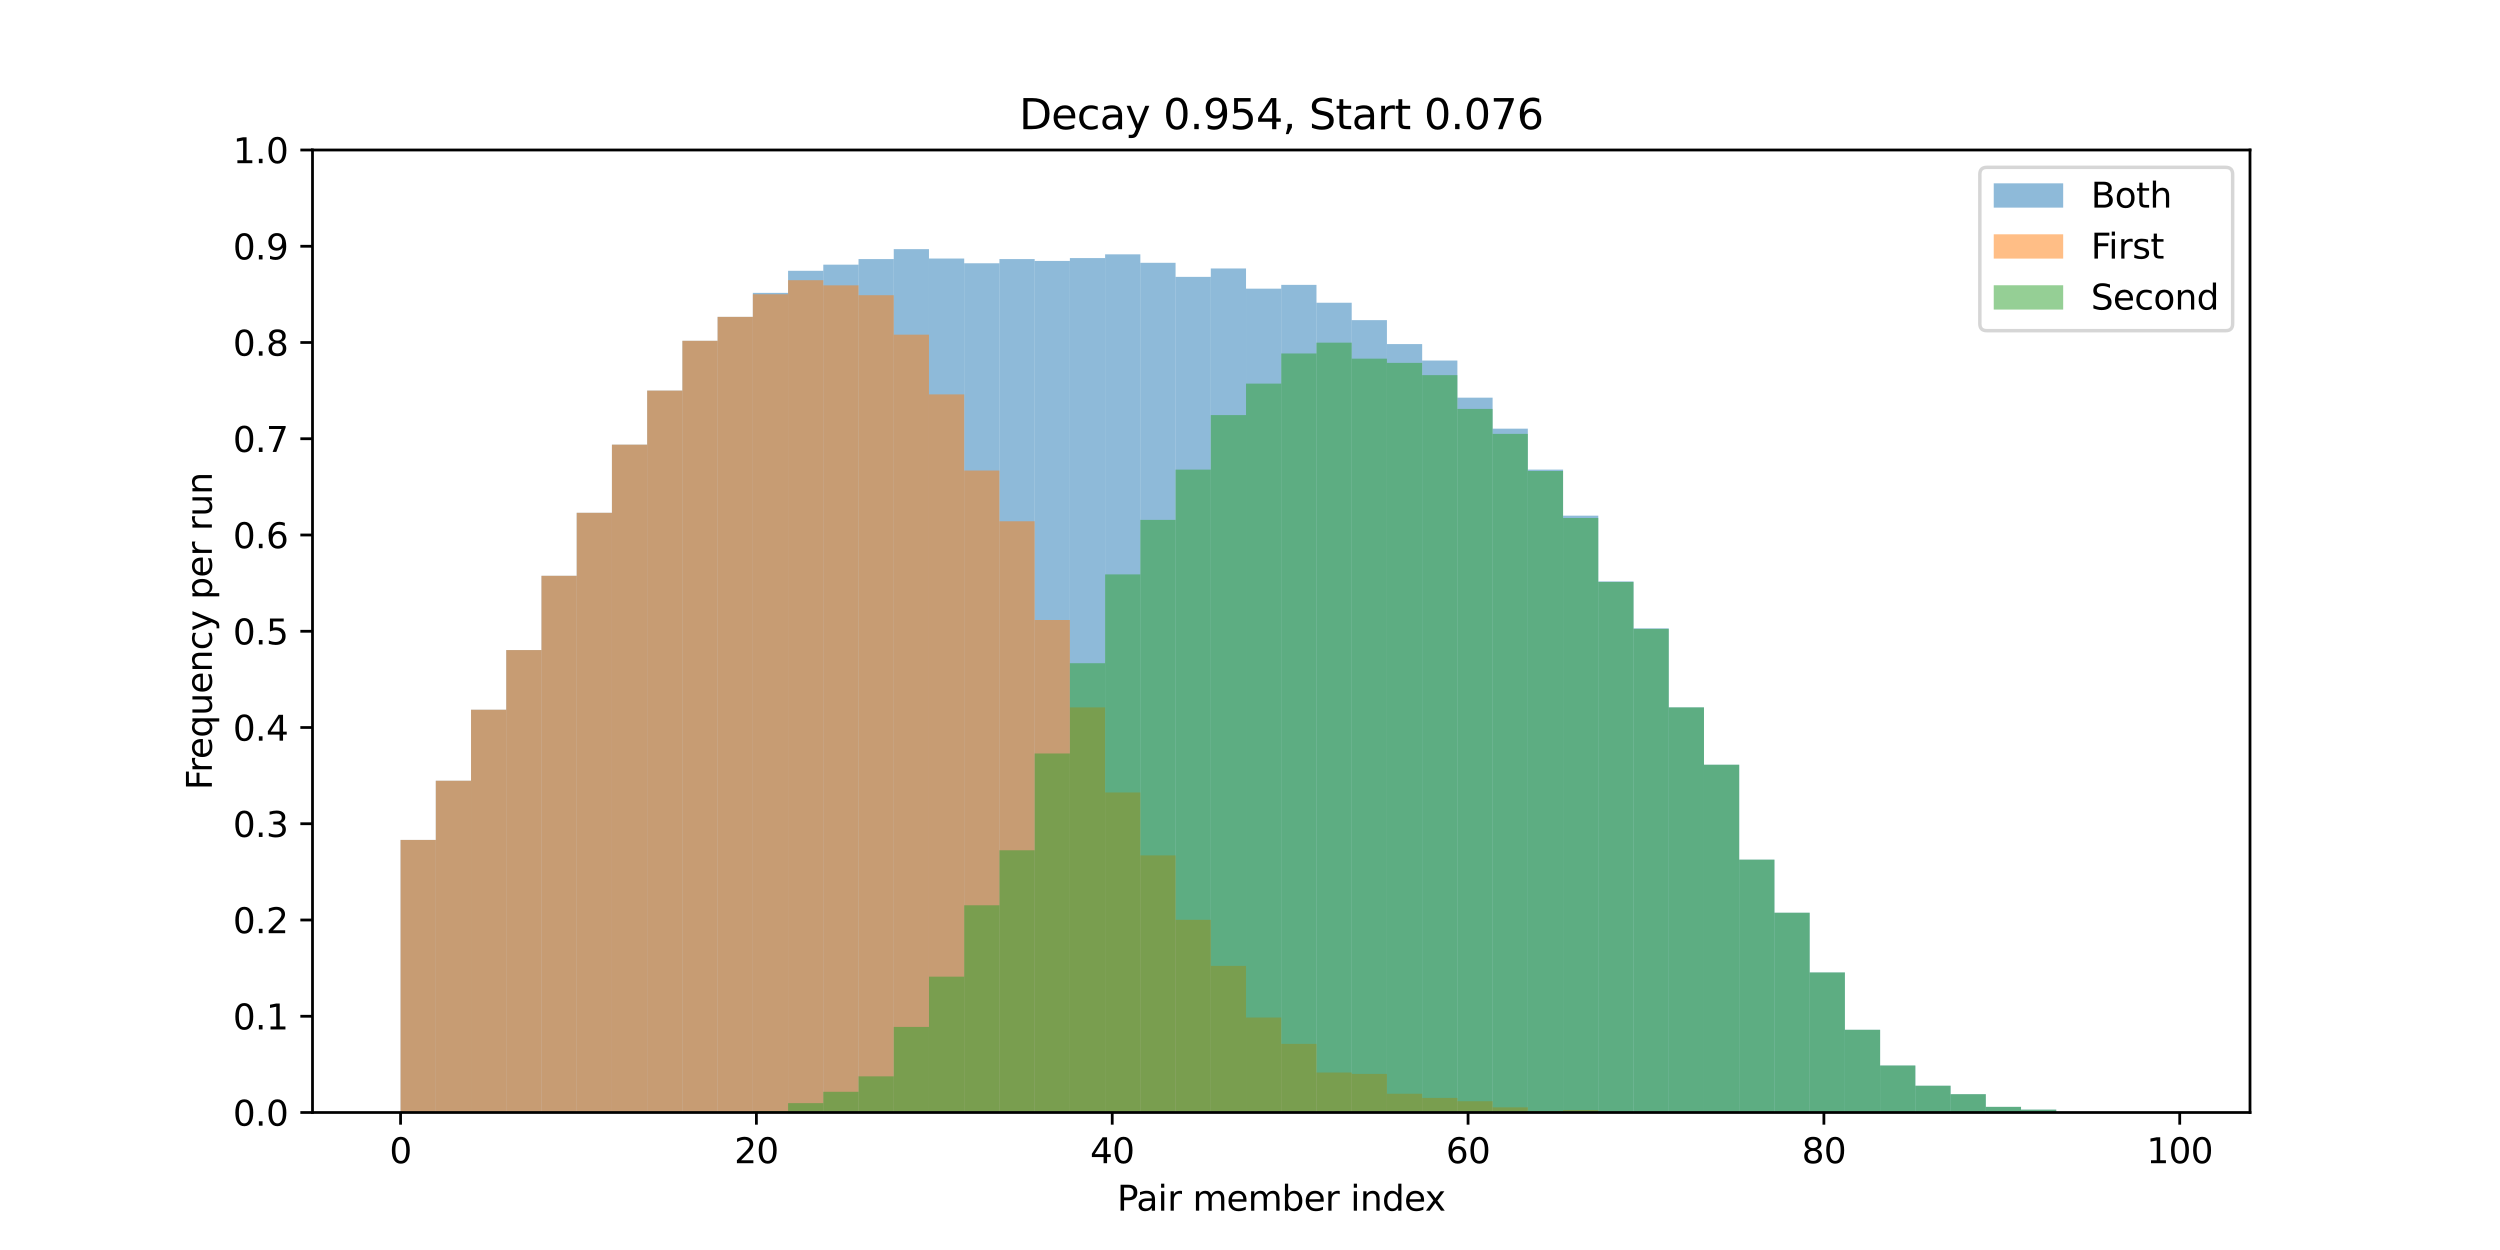 <?xml version="1.0" encoding="utf-8" standalone="no"?>
<!DOCTYPE svg PUBLIC "-//W3C//DTD SVG 1.1//EN"
  "http://www.w3.org/Graphics/SVG/1.1/DTD/svg11.dtd">
<svg xmlns:xlink="http://www.w3.org/1999/xlink" width="720pt" height="360pt" viewBox="0 0 720 360" xmlns="http://www.w3.org/2000/svg" version="1.1">
 <defs>
  <style type="text/css">*{stroke-linejoin: round; stroke-linecap: butt}</style>
 </defs>
 <g id="figure_1">
  <g id="patch_1">
   <path d="M 0 360 
L 720 360 
L 720 0 
L 0 0 
z
" style="fill: #ffffff"/>
  </g>
  <g id="axes_1">
   <g id="patch_2">
    <path d="M 90 320.4 
L 648 320.4 
L 648 43.2 
L 90 43.2 
z
" style="fill: #ffffff"/>
   </g>
   <g id="patch_3">
    <path d="M 115.364 320.4 
L 125.509 320.4 
L 125.509 241.896 
L 115.364 241.896 
z
" clip-path="url(#p4f64a2da71)" style="fill: #1f77b4; opacity: 0.5"/>
   </g>
   <g id="patch_4">
    <path d="M 125.509 320.4 
L 135.655 320.4 
L 135.655 224.842 
L 125.509 224.842 
z
" clip-path="url(#p4f64a2da71)" style="fill: #1f77b4; opacity: 0.5"/>
   </g>
   <g id="patch_5">
    <path d="M 135.655 320.4 
L 145.8 320.4 
L 145.8 204.404 
L 135.655 204.404 
z
" clip-path="url(#p4f64a2da71)" style="fill: #1f77b4; opacity: 0.5"/>
   </g>
   <g id="patch_6">
    <path d="M 145.8 320.4 
L 155.945 320.4 
L 155.945 187.214 
L 145.8 187.214 
z
" clip-path="url(#p4f64a2da71)" style="fill: #1f77b4; opacity: 0.5"/>
   </g>
   <g id="patch_7">
    <path d="M 155.945 320.4 
L 166.091 320.4 
L 166.091 165.829 
L 155.945 165.829 
z
" clip-path="url(#p4f64a2da71)" style="fill: #1f77b4; opacity: 0.5"/>
   </g>
   <g id="patch_8">
    <path d="M 166.091 320.4 
L 176.236 320.4 
L 176.236 147.691 
L 166.091 147.691 
z
" clip-path="url(#p4f64a2da71)" style="fill: #1f77b4; opacity: 0.5"/>
   </g>
   <g id="patch_9">
    <path d="M 176.236 320.4 
L 186.382 320.4 
L 186.382 128.065 
L 176.236 128.065 
z
" clip-path="url(#p4f64a2da71)" style="fill: #1f77b4; opacity: 0.5"/>
   </g>
   <g id="patch_10">
    <path d="M 186.382 320.4 
L 196.527 320.4 
L 196.527 112.5 
L 186.382 112.5 
z
" clip-path="url(#p4f64a2da71)" style="fill: #1f77b4; opacity: 0.5"/>
   </g>
   <g id="patch_11">
    <path d="M 196.527 320.4 
L 206.673 320.4 
L 206.673 98.153 
L 196.527 98.153 
z
" clip-path="url(#p4f64a2da71)" style="fill: #1f77b4; opacity: 0.5"/>
   </g>
   <g id="patch_12">
    <path d="M 206.673 320.4 
L 216.818 320.4 
L 216.818 91.25 
L 206.673 91.25 
z
" clip-path="url(#p4f64a2da71)" style="fill: #1f77b4; opacity: 0.5"/>
   </g>
   <g id="patch_13">
    <path d="M 216.818 320.4 
L 226.964 320.4 
L 226.964 84.347 
L 216.818 84.347 
z
" clip-path="url(#p4f64a2da71)" style="fill: #1f77b4; opacity: 0.5"/>
   </g>
   <g id="patch_14">
    <path d="M 226.964 320.4 
L 237.109 320.4 
L 237.109 77.985 
L 226.964 77.985 
z
" clip-path="url(#p4f64a2da71)" style="fill: #1f77b4; opacity: 0.5"/>
   </g>
   <g id="patch_15">
    <path d="M 237.109 320.4 
L 247.255 320.4 
L 247.255 76.226 
L 237.109 76.226 
z
" clip-path="url(#p4f64a2da71)" style="fill: #1f77b4; opacity: 0.5"/>
   </g>
   <g id="patch_16">
    <path d="M 247.255 320.4 
L 257.4 320.4 
L 257.4 74.602 
L 247.255 74.602 
z
" clip-path="url(#p4f64a2da71)" style="fill: #1f77b4; opacity: 0.5"/>
   </g>
   <g id="patch_17">
    <path d="M 257.4 320.4 
L 267.545 320.4 
L 267.545 71.759 
L 257.4 71.759 
z
" clip-path="url(#p4f64a2da71)" style="fill: #1f77b4; opacity: 0.5"/>
   </g>
   <g id="patch_18">
    <path d="M 267.545 320.4 
L 277.691 320.4 
L 277.691 74.466 
L 267.545 74.466 
z
" clip-path="url(#p4f64a2da71)" style="fill: #1f77b4; opacity: 0.5"/>
   </g>
   <g id="patch_19">
    <path d="M 277.691 320.4 
L 287.836 320.4 
L 287.836 75.82 
L 277.691 75.82 
z
" clip-path="url(#p4f64a2da71)" style="fill: #1f77b4; opacity: 0.5"/>
   </g>
   <g id="patch_20">
    <path d="M 287.836 320.4 
L 297.982 320.4 
L 297.982 74.602 
L 287.836 74.602 
z
" clip-path="url(#p4f64a2da71)" style="fill: #1f77b4; opacity: 0.5"/>
   </g>
   <g id="patch_21">
    <path d="M 297.982 320.4 
L 308.127 320.4 
L 308.127 75.143 
L 297.982 75.143 
z
" clip-path="url(#p4f64a2da71)" style="fill: #1f77b4; opacity: 0.5"/>
   </g>
   <g id="patch_22">
    <path d="M 308.127 320.4 
L 318.273 320.4 
L 318.273 74.331 
L 308.127 74.331 
z
" clip-path="url(#p4f64a2da71)" style="fill: #1f77b4; opacity: 0.5"/>
   </g>
   <g id="patch_23">
    <path d="M 318.273 320.4 
L 328.418 320.4 
L 328.418 73.248 
L 318.273 73.248 
z
" clip-path="url(#p4f64a2da71)" style="fill: #1f77b4; opacity: 0.5"/>
   </g>
   <g id="patch_24">
    <path d="M 328.418 320.4 
L 338.564 320.4 
L 338.564 75.684 
L 328.418 75.684 
z
" clip-path="url(#p4f64a2da71)" style="fill: #1f77b4; opacity: 0.5"/>
   </g>
   <g id="patch_25">
    <path d="M 338.564 320.4 
L 348.709 320.4 
L 348.709 79.745 
L 338.564 79.745 
z
" clip-path="url(#p4f64a2da71)" style="fill: #1f77b4; opacity: 0.5"/>
   </g>
   <g id="patch_26">
    <path d="M 348.709 320.4 
L 358.855 320.4 
L 358.855 77.309 
L 348.709 77.309 
z
" clip-path="url(#p4f64a2da71)" style="fill: #1f77b4; opacity: 0.5"/>
   </g>
   <g id="patch_27">
    <path d="M 358.855 320.4 
L 369 320.4 
L 369 83.129 
L 358.855 83.129 
z
" clip-path="url(#p4f64a2da71)" style="fill: #1f77b4; opacity: 0.5"/>
   </g>
   <g id="patch_28">
    <path d="M 369 320.4 
L 379.145 320.4 
L 379.145 82.046 
L 369 82.046 
z
" clip-path="url(#p4f64a2da71)" style="fill: #1f77b4; opacity: 0.5"/>
   </g>
   <g id="patch_29">
    <path d="M 379.145 320.4 
L 389.291 320.4 
L 389.291 87.189 
L 379.145 87.189 
z
" clip-path="url(#p4f64a2da71)" style="fill: #1f77b4; opacity: 0.5"/>
   </g>
   <g id="patch_30">
    <path d="M 389.291 320.4 
L 399.436 320.4 
L 399.436 92.197 
L 389.291 92.197 
z
" clip-path="url(#p4f64a2da71)" style="fill: #1f77b4; opacity: 0.5"/>
   </g>
   <g id="patch_31">
    <path d="M 399.436 320.4 
L 409.582 320.4 
L 409.582 99.1 
L 399.436 99.1 
z
" clip-path="url(#p4f64a2da71)" style="fill: #1f77b4; opacity: 0.5"/>
   </g>
   <g id="patch_32">
    <path d="M 409.582 320.4 
L 419.727 320.4 
L 419.727 103.838 
L 409.582 103.838 
z
" clip-path="url(#p4f64a2da71)" style="fill: #1f77b4; opacity: 0.5"/>
   </g>
   <g id="patch_33">
    <path d="M 419.727 320.4 
L 429.873 320.4 
L 429.873 114.53 
L 419.727 114.53 
z
" clip-path="url(#p4f64a2da71)" style="fill: #1f77b4; opacity: 0.5"/>
   </g>
   <g id="patch_34">
    <path d="M 429.873 320.4 
L 440.018 320.4 
L 440.018 123.463 
L 429.873 123.463 
z
" clip-path="url(#p4f64a2da71)" style="fill: #1f77b4; opacity: 0.5"/>
   </g>
   <g id="patch_35">
    <path d="M 440.018 320.4 
L 450.164 320.4 
L 450.164 135.239 
L 440.018 135.239 
z
" clip-path="url(#p4f64a2da71)" style="fill: #1f77b4; opacity: 0.5"/>
   </g>
   <g id="patch_36">
    <path d="M 450.164 320.4 
L 460.309 320.4 
L 460.309 148.504 
L 450.164 148.504 
z
" clip-path="url(#p4f64a2da71)" style="fill: #1f77b4; opacity: 0.5"/>
   </g>
   <g id="patch_37">
    <path d="M 460.309 320.4 
L 470.455 320.4 
L 470.455 167.453 
L 460.309 167.453 
z
" clip-path="url(#p4f64a2da71)" style="fill: #1f77b4; opacity: 0.5"/>
   </g>
   <g id="patch_38">
    <path d="M 470.455 320.4 
L 480.6 320.4 
L 480.6 180.988 
L 470.455 180.988 
z
" clip-path="url(#p4f64a2da71)" style="fill: #1f77b4; opacity: 0.5"/>
   </g>
   <g id="patch_39">
    <path d="M 480.6 320.4 
L 490.745 320.4 
L 490.745 203.727 
L 480.6 203.727 
z
" clip-path="url(#p4f64a2da71)" style="fill: #1f77b4; opacity: 0.5"/>
   </g>
   <g id="patch_40">
    <path d="M 490.745 320.4 
L 500.891 320.4 
L 500.891 220.24 
L 490.745 220.24 
z
" clip-path="url(#p4f64a2da71)" style="fill: #1f77b4; opacity: 0.5"/>
   </g>
   <g id="patch_41">
    <path d="M 500.891 320.4 
L 511.036 320.4 
L 511.036 247.581 
L 500.891 247.581 
z
" clip-path="url(#p4f64a2da71)" style="fill: #1f77b4; opacity: 0.5"/>
   </g>
   <g id="patch_42">
    <path d="M 511.036 320.4 
L 521.182 320.4 
L 521.182 262.876 
L 511.036 262.876 
z
" clip-path="url(#p4f64a2da71)" style="fill: #1f77b4; opacity: 0.5"/>
   </g>
   <g id="patch_43">
    <path d="M 521.182 320.4 
L 531.327 320.4 
L 531.327 280.065 
L 521.182 280.065 
z
" clip-path="url(#p4f64a2da71)" style="fill: #1f77b4; opacity: 0.5"/>
   </g>
   <g id="patch_44">
    <path d="M 531.327 320.4 
L 541.473 320.4 
L 541.473 296.578 
L 531.327 296.578 
z
" clip-path="url(#p4f64a2da71)" style="fill: #1f77b4; opacity: 0.5"/>
   </g>
   <g id="patch_45">
    <path d="M 541.473 320.4 
L 551.618 320.4 
L 551.618 306.865 
L 541.473 306.865 
z
" clip-path="url(#p4f64a2da71)" style="fill: #1f77b4; opacity: 0.5"/>
   </g>
   <g id="patch_46">
    <path d="M 551.618 320.4 
L 561.764 320.4 
L 561.764 312.685 
L 551.618 312.685 
z
" clip-path="url(#p4f64a2da71)" style="fill: #1f77b4; opacity: 0.5"/>
   </g>
   <g id="patch_47">
    <path d="M 561.764 320.4 
L 571.909 320.4 
L 571.909 315.121 
L 561.764 315.121 
z
" clip-path="url(#p4f64a2da71)" style="fill: #1f77b4; opacity: 0.5"/>
   </g>
   <g id="patch_48">
    <path d="M 571.909 320.4 
L 582.055 320.4 
L 582.055 318.776 
L 571.909 318.776 
z
" clip-path="url(#p4f64a2da71)" style="fill: #1f77b4; opacity: 0.5"/>
   </g>
   <g id="patch_49">
    <path d="M 582.055 320.4 
L 592.2 320.4 
L 592.2 319.588 
L 582.055 319.588 
z
" clip-path="url(#p4f64a2da71)" style="fill: #1f77b4; opacity: 0.5"/>
   </g>
   <g id="patch_50">
    <path d="M 592.2 320.4 
L 602.345 320.4 
L 602.345 320.4 
L 592.2 320.4 
z
" clip-path="url(#p4f64a2da71)" style="fill: #1f77b4; opacity: 0.5"/>
   </g>
   <g id="patch_51">
    <path d="M 602.345 320.4 
L 612.491 320.4 
L 612.491 320.4 
L 602.345 320.4 
z
" clip-path="url(#p4f64a2da71)" style="fill: #1f77b4; opacity: 0.5"/>
   </g>
   <g id="patch_52">
    <path d="M 612.491 320.4 
L 622.636 320.4 
L 622.636 320.4 
L 612.491 320.4 
z
" clip-path="url(#p4f64a2da71)" style="fill: #1f77b4; opacity: 0.5"/>
   </g>
   <g id="patch_53">
    <path d="M 115.364 320.4 
L 125.509 320.4 
L 125.509 241.896 
L 115.364 241.896 
z
" clip-path="url(#p4f64a2da71)" style="fill: #ff7f0e; opacity: 0.5"/>
   </g>
   <g id="patch_54">
    <path d="M 125.509 320.4 
L 135.655 320.4 
L 135.655 224.842 
L 125.509 224.842 
z
" clip-path="url(#p4f64a2da71)" style="fill: #ff7f0e; opacity: 0.5"/>
   </g>
   <g id="patch_55">
    <path d="M 135.655 320.4 
L 145.8 320.4 
L 145.8 204.404 
L 135.655 204.404 
z
" clip-path="url(#p4f64a2da71)" style="fill: #ff7f0e; opacity: 0.5"/>
   </g>
   <g id="patch_56">
    <path d="M 145.8 320.4 
L 155.945 320.4 
L 155.945 187.214 
L 145.8 187.214 
z
" clip-path="url(#p4f64a2da71)" style="fill: #ff7f0e; opacity: 0.5"/>
   </g>
   <g id="patch_57">
    <path d="M 155.945 320.4 
L 166.091 320.4 
L 166.091 165.829 
L 155.945 165.829 
z
" clip-path="url(#p4f64a2da71)" style="fill: #ff7f0e; opacity: 0.5"/>
   </g>
   <g id="patch_58">
    <path d="M 166.091 320.4 
L 176.236 320.4 
L 176.236 147.691 
L 166.091 147.691 
z
" clip-path="url(#p4f64a2da71)" style="fill: #ff7f0e; opacity: 0.5"/>
   </g>
   <g id="patch_59">
    <path d="M 176.236 320.4 
L 186.382 320.4 
L 186.382 128.065 
L 176.236 128.065 
z
" clip-path="url(#p4f64a2da71)" style="fill: #ff7f0e; opacity: 0.5"/>
   </g>
   <g id="patch_60">
    <path d="M 186.382 320.4 
L 196.527 320.4 
L 196.527 112.5 
L 186.382 112.5 
z
" clip-path="url(#p4f64a2da71)" style="fill: #ff7f0e; opacity: 0.5"/>
   </g>
   <g id="patch_61">
    <path d="M 196.527 320.4 
L 206.673 320.4 
L 206.673 98.153 
L 196.527 98.153 
z
" clip-path="url(#p4f64a2da71)" style="fill: #ff7f0e; opacity: 0.5"/>
   </g>
   <g id="patch_62">
    <path d="M 206.673 320.4 
L 216.818 320.4 
L 216.818 91.25 
L 206.673 91.25 
z
" clip-path="url(#p4f64a2da71)" style="fill: #ff7f0e; opacity: 0.5"/>
   </g>
   <g id="patch_63">
    <path d="M 216.818 320.4 
L 226.964 320.4 
L 226.964 84.753 
L 216.818 84.753 
z
" clip-path="url(#p4f64a2da71)" style="fill: #ff7f0e; opacity: 0.5"/>
   </g>
   <g id="patch_64">
    <path d="M 226.964 320.4 
L 237.109 320.4 
L 237.109 80.692 
L 226.964 80.692 
z
" clip-path="url(#p4f64a2da71)" style="fill: #ff7f0e; opacity: 0.5"/>
   </g>
   <g id="patch_65">
    <path d="M 237.109 320.4 
L 247.255 320.4 
L 247.255 82.181 
L 237.109 82.181 
z
" clip-path="url(#p4f64a2da71)" style="fill: #ff7f0e; opacity: 0.5"/>
   </g>
   <g id="patch_66">
    <path d="M 247.255 320.4 
L 257.4 320.4 
L 257.4 85.024 
L 247.255 85.024 
z
" clip-path="url(#p4f64a2da71)" style="fill: #ff7f0e; opacity: 0.5"/>
   </g>
   <g id="patch_67">
    <path d="M 257.4 320.4 
L 267.545 320.4 
L 267.545 96.393 
L 257.4 96.393 
z
" clip-path="url(#p4f64a2da71)" style="fill: #ff7f0e; opacity: 0.5"/>
   </g>
   <g id="patch_68">
    <path d="M 267.545 320.4 
L 277.691 320.4 
L 277.691 113.583 
L 267.545 113.583 
z
" clip-path="url(#p4f64a2da71)" style="fill: #ff7f0e; opacity: 0.5"/>
   </g>
   <g id="patch_69">
    <path d="M 277.691 320.4 
L 287.836 320.4 
L 287.836 135.51 
L 277.691 135.51 
z
" clip-path="url(#p4f64a2da71)" style="fill: #ff7f0e; opacity: 0.5"/>
   </g>
   <g id="patch_70">
    <path d="M 287.836 320.4 
L 297.982 320.4 
L 297.982 150.128 
L 287.836 150.128 
z
" clip-path="url(#p4f64a2da71)" style="fill: #ff7f0e; opacity: 0.5"/>
   </g>
   <g id="patch_71">
    <path d="M 297.982 320.4 
L 308.127 320.4 
L 308.127 178.552 
L 297.982 178.552 
z
" clip-path="url(#p4f64a2da71)" style="fill: #ff7f0e; opacity: 0.5"/>
   </g>
   <g id="patch_72">
    <path d="M 308.127 320.4 
L 318.273 320.4 
L 318.273 203.727 
L 308.127 203.727 
z
" clip-path="url(#p4f64a2da71)" style="fill: #ff7f0e; opacity: 0.5"/>
   </g>
   <g id="patch_73">
    <path d="M 318.273 320.4 
L 328.418 320.4 
L 328.418 228.226 
L 318.273 228.226 
z
" clip-path="url(#p4f64a2da71)" style="fill: #ff7f0e; opacity: 0.5"/>
   </g>
   <g id="patch_74">
    <path d="M 328.418 320.4 
L 338.564 320.4 
L 338.564 246.363 
L 328.418 246.363 
z
" clip-path="url(#p4f64a2da71)" style="fill: #ff7f0e; opacity: 0.5"/>
   </g>
   <g id="patch_75">
    <path d="M 338.564 320.4 
L 348.709 320.4 
L 348.709 264.906 
L 338.564 264.906 
z
" clip-path="url(#p4f64a2da71)" style="fill: #ff7f0e; opacity: 0.5"/>
   </g>
   <g id="patch_76">
    <path d="M 348.709 320.4 
L 358.855 320.4 
L 358.855 278.17 
L 348.709 278.17 
z
" clip-path="url(#p4f64a2da71)" style="fill: #ff7f0e; opacity: 0.5"/>
   </g>
   <g id="patch_77">
    <path d="M 358.855 320.4 
L 369 320.4 
L 369 293.059 
L 358.855 293.059 
z
" clip-path="url(#p4f64a2da71)" style="fill: #ff7f0e; opacity: 0.5"/>
   </g>
   <g id="patch_78">
    <path d="M 369 320.4 
L 379.145 320.4 
L 379.145 300.639 
L 369 300.639 
z
" clip-path="url(#p4f64a2da71)" style="fill: #ff7f0e; opacity: 0.5"/>
   </g>
   <g id="patch_79">
    <path d="M 379.145 320.4 
L 389.291 320.4 
L 389.291 308.895 
L 379.145 308.895 
z
" clip-path="url(#p4f64a2da71)" style="fill: #ff7f0e; opacity: 0.5"/>
   </g>
   <g id="patch_80">
    <path d="M 389.291 320.4 
L 399.436 320.4 
L 399.436 309.301 
L 389.291 309.301 
z
" clip-path="url(#p4f64a2da71)" style="fill: #ff7f0e; opacity: 0.5"/>
   </g>
   <g id="patch_81">
    <path d="M 399.436 320.4 
L 409.582 320.4 
L 409.582 314.986 
L 399.436 314.986 
z
" clip-path="url(#p4f64a2da71)" style="fill: #ff7f0e; opacity: 0.5"/>
   </g>
   <g id="patch_82">
    <path d="M 409.582 320.4 
L 419.727 320.4 
L 419.727 316.204 
L 409.582 316.204 
z
" clip-path="url(#p4f64a2da71)" style="fill: #ff7f0e; opacity: 0.5"/>
   </g>
   <g id="patch_83">
    <path d="M 419.727 320.4 
L 429.873 320.4 
L 429.873 317.152 
L 419.727 317.152 
z
" clip-path="url(#p4f64a2da71)" style="fill: #ff7f0e; opacity: 0.5"/>
   </g>
   <g id="patch_84">
    <path d="M 429.873 320.4 
L 440.018 320.4 
L 440.018 318.911 
L 429.873 318.911 
z
" clip-path="url(#p4f64a2da71)" style="fill: #ff7f0e; opacity: 0.5"/>
   </g>
   <g id="patch_85">
    <path d="M 440.018 320.4 
L 450.164 320.4 
L 450.164 319.994 
L 440.018 319.994 
z
" clip-path="url(#p4f64a2da71)" style="fill: #ff7f0e; opacity: 0.5"/>
   </g>
   <g id="patch_86">
    <path d="M 450.164 320.4 
L 460.309 320.4 
L 460.309 319.723 
L 450.164 319.723 
z
" clip-path="url(#p4f64a2da71)" style="fill: #ff7f0e; opacity: 0.5"/>
   </g>
   <g id="patch_87">
    <path d="M 460.309 320.4 
L 470.455 320.4 
L 470.455 320.265 
L 460.309 320.265 
z
" clip-path="url(#p4f64a2da71)" style="fill: #ff7f0e; opacity: 0.5"/>
   </g>
   <g id="patch_88">
    <path d="M 470.455 320.4 
L 480.6 320.4 
L 480.6 320.265 
L 470.455 320.265 
z
" clip-path="url(#p4f64a2da71)" style="fill: #ff7f0e; opacity: 0.5"/>
   </g>
   <g id="patch_89">
    <path d="M 480.6 320.4 
L 490.745 320.4 
L 490.745 320.4 
L 480.6 320.4 
z
" clip-path="url(#p4f64a2da71)" style="fill: #ff7f0e; opacity: 0.5"/>
   </g>
   <g id="patch_90">
    <path d="M 490.745 320.4 
L 500.891 320.4 
L 500.891 320.4 
L 490.745 320.4 
z
" clip-path="url(#p4f64a2da71)" style="fill: #ff7f0e; opacity: 0.5"/>
   </g>
   <g id="patch_91">
    <path d="M 500.891 320.4 
L 511.036 320.4 
L 511.036 320.4 
L 500.891 320.4 
z
" clip-path="url(#p4f64a2da71)" style="fill: #ff7f0e; opacity: 0.5"/>
   </g>
   <g id="patch_92">
    <path d="M 511.036 320.4 
L 521.182 320.4 
L 521.182 320.4 
L 511.036 320.4 
z
" clip-path="url(#p4f64a2da71)" style="fill: #ff7f0e; opacity: 0.5"/>
   </g>
   <g id="patch_93">
    <path d="M 521.182 320.4 
L 531.327 320.4 
L 531.327 320.4 
L 521.182 320.4 
z
" clip-path="url(#p4f64a2da71)" style="fill: #ff7f0e; opacity: 0.5"/>
   </g>
   <g id="patch_94">
    <path d="M 531.327 320.4 
L 541.473 320.4 
L 541.473 320.4 
L 531.327 320.4 
z
" clip-path="url(#p4f64a2da71)" style="fill: #ff7f0e; opacity: 0.5"/>
   </g>
   <g id="patch_95">
    <path d="M 541.473 320.4 
L 551.618 320.4 
L 551.618 320.4 
L 541.473 320.4 
z
" clip-path="url(#p4f64a2da71)" style="fill: #ff7f0e; opacity: 0.5"/>
   </g>
   <g id="patch_96">
    <path d="M 551.618 320.4 
L 561.764 320.4 
L 561.764 320.4 
L 551.618 320.4 
z
" clip-path="url(#p4f64a2da71)" style="fill: #ff7f0e; opacity: 0.5"/>
   </g>
   <g id="patch_97">
    <path d="M 561.764 320.4 
L 571.909 320.4 
L 571.909 320.4 
L 561.764 320.4 
z
" clip-path="url(#p4f64a2da71)" style="fill: #ff7f0e; opacity: 0.5"/>
   </g>
   <g id="patch_98">
    <path d="M 571.909 320.4 
L 582.055 320.4 
L 582.055 320.4 
L 571.909 320.4 
z
" clip-path="url(#p4f64a2da71)" style="fill: #ff7f0e; opacity: 0.5"/>
   </g>
   <g id="patch_99">
    <path d="M 582.055 320.4 
L 592.2 320.4 
L 592.2 320.4 
L 582.055 320.4 
z
" clip-path="url(#p4f64a2da71)" style="fill: #ff7f0e; opacity: 0.5"/>
   </g>
   <g id="patch_100">
    <path d="M 592.2 320.4 
L 602.345 320.4 
L 602.345 320.4 
L 592.2 320.4 
z
" clip-path="url(#p4f64a2da71)" style="fill: #ff7f0e; opacity: 0.5"/>
   </g>
   <g id="patch_101">
    <path d="M 602.345 320.4 
L 612.491 320.4 
L 612.491 320.4 
L 602.345 320.4 
z
" clip-path="url(#p4f64a2da71)" style="fill: #ff7f0e; opacity: 0.5"/>
   </g>
   <g id="patch_102">
    <path d="M 612.491 320.4 
L 622.636 320.4 
L 622.636 320.4 
L 612.491 320.4 
z
" clip-path="url(#p4f64a2da71)" style="fill: #ff7f0e; opacity: 0.5"/>
   </g>
   <g id="patch_103">
    <path d="M 115.364 320.4 
L 125.509 320.4 
L 125.509 320.4 
L 115.364 320.4 
z
" clip-path="url(#p4f64a2da71)" style="fill: #2ca02c; opacity: 0.5"/>
   </g>
   <g id="patch_104">
    <path d="M 125.509 320.4 
L 135.655 320.4 
L 135.655 320.4 
L 125.509 320.4 
z
" clip-path="url(#p4f64a2da71)" style="fill: #2ca02c; opacity: 0.5"/>
   </g>
   <g id="patch_105">
    <path d="M 135.655 320.4 
L 145.8 320.4 
L 145.8 320.4 
L 135.655 320.4 
z
" clip-path="url(#p4f64a2da71)" style="fill: #2ca02c; opacity: 0.5"/>
   </g>
   <g id="patch_106">
    <path d="M 145.8 320.4 
L 155.945 320.4 
L 155.945 320.4 
L 145.8 320.4 
z
" clip-path="url(#p4f64a2da71)" style="fill: #2ca02c; opacity: 0.5"/>
   </g>
   <g id="patch_107">
    <path d="M 155.945 320.4 
L 166.091 320.4 
L 166.091 320.4 
L 155.945 320.4 
z
" clip-path="url(#p4f64a2da71)" style="fill: #2ca02c; opacity: 0.5"/>
   </g>
   <g id="patch_108">
    <path d="M 166.091 320.4 
L 176.236 320.4 
L 176.236 320.4 
L 166.091 320.4 
z
" clip-path="url(#p4f64a2da71)" style="fill: #2ca02c; opacity: 0.5"/>
   </g>
   <g id="patch_109">
    <path d="M 176.236 320.4 
L 186.382 320.4 
L 186.382 320.4 
L 176.236 320.4 
z
" clip-path="url(#p4f64a2da71)" style="fill: #2ca02c; opacity: 0.5"/>
   </g>
   <g id="patch_110">
    <path d="M 186.382 320.4 
L 196.527 320.4 
L 196.527 320.4 
L 186.382 320.4 
z
" clip-path="url(#p4f64a2da71)" style="fill: #2ca02c; opacity: 0.5"/>
   </g>
   <g id="patch_111">
    <path d="M 196.527 320.4 
L 206.673 320.4 
L 206.673 320.4 
L 196.527 320.4 
z
" clip-path="url(#p4f64a2da71)" style="fill: #2ca02c; opacity: 0.5"/>
   </g>
   <g id="patch_112">
    <path d="M 206.673 320.4 
L 216.818 320.4 
L 216.818 320.4 
L 206.673 320.4 
z
" clip-path="url(#p4f64a2da71)" style="fill: #2ca02c; opacity: 0.5"/>
   </g>
   <g id="patch_113">
    <path d="M 216.818 320.4 
L 226.964 320.4 
L 226.964 319.994 
L 216.818 319.994 
z
" clip-path="url(#p4f64a2da71)" style="fill: #2ca02c; opacity: 0.5"/>
   </g>
   <g id="patch_114">
    <path d="M 226.964 320.4 
L 237.109 320.4 
L 237.109 317.693 
L 226.964 317.693 
z
" clip-path="url(#p4f64a2da71)" style="fill: #2ca02c; opacity: 0.5"/>
   </g>
   <g id="patch_115">
    <path d="M 237.109 320.4 
L 247.255 320.4 
L 247.255 314.445 
L 237.109 314.445 
z
" clip-path="url(#p4f64a2da71)" style="fill: #2ca02c; opacity: 0.5"/>
   </g>
   <g id="patch_116">
    <path d="M 247.255 320.4 
L 257.4 320.4 
L 257.4 309.978 
L 247.255 309.978 
z
" clip-path="url(#p4f64a2da71)" style="fill: #2ca02c; opacity: 0.5"/>
   </g>
   <g id="patch_117">
    <path d="M 257.4 320.4 
L 267.545 320.4 
L 267.545 295.766 
L 257.4 295.766 
z
" clip-path="url(#p4f64a2da71)" style="fill: #2ca02c; opacity: 0.5"/>
   </g>
   <g id="patch_118">
    <path d="M 267.545 320.4 
L 277.691 320.4 
L 277.691 281.283 
L 267.545 281.283 
z
" clip-path="url(#p4f64a2da71)" style="fill: #2ca02c; opacity: 0.5"/>
   </g>
   <g id="patch_119">
    <path d="M 277.691 320.4 
L 287.836 320.4 
L 287.836 260.71 
L 277.691 260.71 
z
" clip-path="url(#p4f64a2da71)" style="fill: #2ca02c; opacity: 0.5"/>
   </g>
   <g id="patch_120">
    <path d="M 287.836 320.4 
L 297.982 320.4 
L 297.982 244.874 
L 287.836 244.874 
z
" clip-path="url(#p4f64a2da71)" style="fill: #2ca02c; opacity: 0.5"/>
   </g>
   <g id="patch_121">
    <path d="M 297.982 320.4 
L 308.127 320.4 
L 308.127 216.991 
L 297.982 216.991 
z
" clip-path="url(#p4f64a2da71)" style="fill: #2ca02c; opacity: 0.5"/>
   </g>
   <g id="patch_122">
    <path d="M 308.127 320.4 
L 318.273 320.4 
L 318.273 191.004 
L 308.127 191.004 
z
" clip-path="url(#p4f64a2da71)" style="fill: #2ca02c; opacity: 0.5"/>
   </g>
   <g id="patch_123">
    <path d="M 318.273 320.4 
L 328.418 320.4 
L 328.418 165.422 
L 318.273 165.422 
z
" clip-path="url(#p4f64a2da71)" style="fill: #2ca02c; opacity: 0.5"/>
   </g>
   <g id="patch_124">
    <path d="M 328.418 320.4 
L 338.564 320.4 
L 338.564 149.722 
L 328.418 149.722 
z
" clip-path="url(#p4f64a2da71)" style="fill: #2ca02c; opacity: 0.5"/>
   </g>
   <g id="patch_125">
    <path d="M 338.564 320.4 
L 348.709 320.4 
L 348.709 135.239 
L 338.564 135.239 
z
" clip-path="url(#p4f64a2da71)" style="fill: #2ca02c; opacity: 0.5"/>
   </g>
   <g id="patch_126">
    <path d="M 348.709 320.4 
L 358.855 320.4 
L 358.855 119.538 
L 348.709 119.538 
z
" clip-path="url(#p4f64a2da71)" style="fill: #2ca02c; opacity: 0.5"/>
   </g>
   <g id="patch_127">
    <path d="M 358.855 320.4 
L 369 320.4 
L 369 110.47 
L 358.855 110.47 
z
" clip-path="url(#p4f64a2da71)" style="fill: #2ca02c; opacity: 0.5"/>
   </g>
   <g id="patch_128">
    <path d="M 369 320.4 
L 379.145 320.4 
L 379.145 101.807 
L 369 101.807 
z
" clip-path="url(#p4f64a2da71)" style="fill: #2ca02c; opacity: 0.5"/>
   </g>
   <g id="patch_129">
    <path d="M 379.145 320.4 
L 389.291 320.4 
L 389.291 98.694 
L 379.145 98.694 
z
" clip-path="url(#p4f64a2da71)" style="fill: #2ca02c; opacity: 0.5"/>
   </g>
   <g id="patch_130">
    <path d="M 389.291 320.4 
L 399.436 320.4 
L 399.436 103.296 
L 389.291 103.296 
z
" clip-path="url(#p4f64a2da71)" style="fill: #2ca02c; opacity: 0.5"/>
   </g>
   <g id="patch_131">
    <path d="M 399.436 320.4 
L 409.582 320.4 
L 409.582 104.514 
L 399.436 104.514 
z
" clip-path="url(#p4f64a2da71)" style="fill: #2ca02c; opacity: 0.5"/>
   </g>
   <g id="patch_132">
    <path d="M 409.582 320.4 
L 419.727 320.4 
L 419.727 108.033 
L 409.582 108.033 
z
" clip-path="url(#p4f64a2da71)" style="fill: #2ca02c; opacity: 0.5"/>
   </g>
   <g id="patch_133">
    <path d="M 419.727 320.4 
L 429.873 320.4 
L 429.873 117.779 
L 419.727 117.779 
z
" clip-path="url(#p4f64a2da71)" style="fill: #2ca02c; opacity: 0.5"/>
   </g>
   <g id="patch_134">
    <path d="M 429.873 320.4 
L 440.018 320.4 
L 440.018 124.952 
L 429.873 124.952 
z
" clip-path="url(#p4f64a2da71)" style="fill: #2ca02c; opacity: 0.5"/>
   </g>
   <g id="patch_135">
    <path d="M 440.018 320.4 
L 450.164 320.4 
L 450.164 135.645 
L 440.018 135.645 
z
" clip-path="url(#p4f64a2da71)" style="fill: #2ca02c; opacity: 0.5"/>
   </g>
   <g id="patch_136">
    <path d="M 450.164 320.4 
L 460.309 320.4 
L 460.309 149.18 
L 450.164 149.18 
z
" clip-path="url(#p4f64a2da71)" style="fill: #2ca02c; opacity: 0.5"/>
   </g>
   <g id="patch_137">
    <path d="M 460.309 320.4 
L 470.455 320.4 
L 470.455 167.588 
L 460.309 167.588 
z
" clip-path="url(#p4f64a2da71)" style="fill: #2ca02c; opacity: 0.5"/>
   </g>
   <g id="patch_138">
    <path d="M 470.455 320.4 
L 480.6 320.4 
L 480.6 181.123 
L 470.455 181.123 
z
" clip-path="url(#p4f64a2da71)" style="fill: #2ca02c; opacity: 0.5"/>
   </g>
   <g id="patch_139">
    <path d="M 480.6 320.4 
L 490.745 320.4 
L 490.745 203.727 
L 480.6 203.727 
z
" clip-path="url(#p4f64a2da71)" style="fill: #2ca02c; opacity: 0.5"/>
   </g>
   <g id="patch_140">
    <path d="M 490.745 320.4 
L 500.891 320.4 
L 500.891 220.24 
L 490.745 220.24 
z
" clip-path="url(#p4f64a2da71)" style="fill: #2ca02c; opacity: 0.5"/>
   </g>
   <g id="patch_141">
    <path d="M 500.891 320.4 
L 511.036 320.4 
L 511.036 247.581 
L 500.891 247.581 
z
" clip-path="url(#p4f64a2da71)" style="fill: #2ca02c; opacity: 0.5"/>
   </g>
   <g id="patch_142">
    <path d="M 511.036 320.4 
L 521.182 320.4 
L 521.182 262.876 
L 511.036 262.876 
z
" clip-path="url(#p4f64a2da71)" style="fill: #2ca02c; opacity: 0.5"/>
   </g>
   <g id="patch_143">
    <path d="M 521.182 320.4 
L 531.327 320.4 
L 531.327 280.065 
L 521.182 280.065 
z
" clip-path="url(#p4f64a2da71)" style="fill: #2ca02c; opacity: 0.5"/>
   </g>
   <g id="patch_144">
    <path d="M 531.327 320.4 
L 541.473 320.4 
L 541.473 296.578 
L 531.327 296.578 
z
" clip-path="url(#p4f64a2da71)" style="fill: #2ca02c; opacity: 0.5"/>
   </g>
   <g id="patch_145">
    <path d="M 541.473 320.4 
L 551.618 320.4 
L 551.618 306.865 
L 541.473 306.865 
z
" clip-path="url(#p4f64a2da71)" style="fill: #2ca02c; opacity: 0.5"/>
   </g>
   <g id="patch_146">
    <path d="M 551.618 320.4 
L 561.764 320.4 
L 561.764 312.685 
L 551.618 312.685 
z
" clip-path="url(#p4f64a2da71)" style="fill: #2ca02c; opacity: 0.5"/>
   </g>
   <g id="patch_147">
    <path d="M 561.764 320.4 
L 571.909 320.4 
L 571.909 315.121 
L 561.764 315.121 
z
" clip-path="url(#p4f64a2da71)" style="fill: #2ca02c; opacity: 0.5"/>
   </g>
   <g id="patch_148">
    <path d="M 571.909 320.4 
L 582.055 320.4 
L 582.055 318.776 
L 571.909 318.776 
z
" clip-path="url(#p4f64a2da71)" style="fill: #2ca02c; opacity: 0.5"/>
   </g>
   <g id="patch_149">
    <path d="M 582.055 320.4 
L 592.2 320.4 
L 592.2 319.588 
L 582.055 319.588 
z
" clip-path="url(#p4f64a2da71)" style="fill: #2ca02c; opacity: 0.5"/>
   </g>
   <g id="patch_150">
    <path d="M 592.2 320.4 
L 602.345 320.4 
L 602.345 320.4 
L 592.2 320.4 
z
" clip-path="url(#p4f64a2da71)" style="fill: #2ca02c; opacity: 0.5"/>
   </g>
   <g id="patch_151">
    <path d="M 602.345 320.4 
L 612.491 320.4 
L 612.491 320.4 
L 602.345 320.4 
z
" clip-path="url(#p4f64a2da71)" style="fill: #2ca02c; opacity: 0.5"/>
   </g>
   <g id="patch_152">
    <path d="M 612.491 320.4 
L 622.636 320.4 
L 622.636 320.4 
L 612.491 320.4 
z
" clip-path="url(#p4f64a2da71)" style="fill: #2ca02c; opacity: 0.5"/>
   </g>
   <g id="matplotlib.axis_1">
    <g id="xtick_1">
     <g id="line2d_1">
      <defs>
       <path id="mbd2525e3ea" d="M 0 0 
L 0 3.5 
" style="stroke: #000000; stroke-width: 0.8"/>
      </defs>
      <g>
       <use xlink:href="#mbd2525e3ea" x="115.364" y="320.4" style="stroke: #000000; stroke-width: 0.8"/>
      </g>
     </g>
     <g id="text_1">
      <!-- 0 -->
      <g transform="translate(112.182 334.998) scale(0.1 -0.1)">
       <defs>
        <path id="DejaVuSans-30" d="M 2034 4250 
Q 1547 4250 1301 3770 
Q 1056 3291 1056 2328 
Q 1056 1369 1301 889 
Q 1547 409 2034 409 
Q 2525 409 2770 889 
Q 3016 1369 3016 2328 
Q 3016 3291 2770 3770 
Q 2525 4250 2034 4250 
z
M 2034 4750 
Q 2819 4750 3233 4129 
Q 3647 3509 3647 2328 
Q 3647 1150 3233 529 
Q 2819 -91 2034 -91 
Q 1250 -91 836 529 
Q 422 1150 422 2328 
Q 422 3509 836 4129 
Q 1250 4750 2034 4750 
z
" transform="scale(0.016)"/>
       </defs>
       <use xlink:href="#DejaVuSans-30"/>
      </g>
     </g>
    </g>
    <g id="xtick_2">
     <g id="line2d_2">
      <g>
       <use xlink:href="#mbd2525e3ea" x="217.843" y="320.4" style="stroke: #000000; stroke-width: 0.8"/>
      </g>
     </g>
     <g id="text_2">
      <!-- 20 -->
      <g transform="translate(211.48 334.998) scale(0.1 -0.1)">
       <defs>
        <path id="DejaVuSans-32" d="M 1228 531 
L 3431 531 
L 3431 0 
L 469 0 
L 469 531 
Q 828 903 1448 1529 
Q 2069 2156 2228 2338 
Q 2531 2678 2651 2914 
Q 2772 3150 2772 3378 
Q 2772 3750 2511 3984 
Q 2250 4219 1831 4219 
Q 1534 4219 1204 4116 
Q 875 4013 500 3803 
L 500 4441 
Q 881 4594 1212 4672 
Q 1544 4750 1819 4750 
Q 2544 4750 2975 4387 
Q 3406 4025 3406 3419 
Q 3406 3131 3298 2873 
Q 3191 2616 2906 2266 
Q 2828 2175 2409 1742 
Q 1991 1309 1228 531 
z
" transform="scale(0.016)"/>
       </defs>
       <use xlink:href="#DejaVuSans-32"/>
       <use xlink:href="#DejaVuSans-30" x="63.623"/>
      </g>
     </g>
    </g>
    <g id="xtick_3">
     <g id="line2d_3">
      <g>
       <use xlink:href="#mbd2525e3ea" x="320.322" y="320.4" style="stroke: #000000; stroke-width: 0.8"/>
      </g>
     </g>
     <g id="text_3">
      <!-- 40 -->
      <g transform="translate(313.96 334.998) scale(0.1 -0.1)">
       <defs>
        <path id="DejaVuSans-34" d="M 2419 4116 
L 825 1625 
L 2419 1625 
L 2419 4116 
z
M 2253 4666 
L 3047 4666 
L 3047 1625 
L 3713 1625 
L 3713 1100 
L 3047 1100 
L 3047 0 
L 2419 0 
L 2419 1100 
L 313 1100 
L 313 1709 
L 2253 4666 
z
" transform="scale(0.016)"/>
       </defs>
       <use xlink:href="#DejaVuSans-34"/>
       <use xlink:href="#DejaVuSans-30" x="63.623"/>
      </g>
     </g>
    </g>
    <g id="xtick_4">
     <g id="line2d_4">
      <g>
       <use xlink:href="#mbd2525e3ea" x="422.802" y="320.4" style="stroke: #000000; stroke-width: 0.8"/>
      </g>
     </g>
     <g id="text_4">
      <!-- 60 -->
      <g transform="translate(416.439 334.998) scale(0.1 -0.1)">
       <defs>
        <path id="DejaVuSans-36" d="M 2113 2584 
Q 1688 2584 1439 2293 
Q 1191 2003 1191 1497 
Q 1191 994 1439 701 
Q 1688 409 2113 409 
Q 2538 409 2786 701 
Q 3034 994 3034 1497 
Q 3034 2003 2786 2293 
Q 2538 2584 2113 2584 
z
M 3366 4563 
L 3366 3988 
Q 3128 4100 2886 4159 
Q 2644 4219 2406 4219 
Q 1781 4219 1451 3797 
Q 1122 3375 1075 2522 
Q 1259 2794 1537 2939 
Q 1816 3084 2150 3084 
Q 2853 3084 3261 2657 
Q 3669 2231 3669 1497 
Q 3669 778 3244 343 
Q 2819 -91 2113 -91 
Q 1303 -91 875 529 
Q 447 1150 447 2328 
Q 447 3434 972 4092 
Q 1497 4750 2381 4750 
Q 2619 4750 2861 4703 
Q 3103 4656 3366 4563 
z
" transform="scale(0.016)"/>
       </defs>
       <use xlink:href="#DejaVuSans-36"/>
       <use xlink:href="#DejaVuSans-30" x="63.623"/>
      </g>
     </g>
    </g>
    <g id="xtick_5">
     <g id="line2d_5">
      <g>
       <use xlink:href="#mbd2525e3ea" x="525.281" y="320.4" style="stroke: #000000; stroke-width: 0.8"/>
      </g>
     </g>
     <g id="text_5">
      <!-- 80 -->
      <g transform="translate(518.918 334.998) scale(0.1 -0.1)">
       <defs>
        <path id="DejaVuSans-38" d="M 2034 2216 
Q 1584 2216 1326 1975 
Q 1069 1734 1069 1313 
Q 1069 891 1326 650 
Q 1584 409 2034 409 
Q 2484 409 2743 651 
Q 3003 894 3003 1313 
Q 3003 1734 2745 1975 
Q 2488 2216 2034 2216 
z
M 1403 2484 
Q 997 2584 770 2862 
Q 544 3141 544 3541 
Q 544 4100 942 4425 
Q 1341 4750 2034 4750 
Q 2731 4750 3128 4425 
Q 3525 4100 3525 3541 
Q 3525 3141 3298 2862 
Q 3072 2584 2669 2484 
Q 3125 2378 3379 2068 
Q 3634 1759 3634 1313 
Q 3634 634 3220 271 
Q 2806 -91 2034 -91 
Q 1263 -91 848 271 
Q 434 634 434 1313 
Q 434 1759 690 2068 
Q 947 2378 1403 2484 
z
M 1172 3481 
Q 1172 3119 1398 2916 
Q 1625 2713 2034 2713 
Q 2441 2713 2670 2916 
Q 2900 3119 2900 3481 
Q 2900 3844 2670 4047 
Q 2441 4250 2034 4250 
Q 1625 4250 1398 4047 
Q 1172 3844 1172 3481 
z
" transform="scale(0.016)"/>
       </defs>
       <use xlink:href="#DejaVuSans-38"/>
       <use xlink:href="#DejaVuSans-30" x="63.623"/>
      </g>
     </g>
    </g>
    <g id="xtick_6">
     <g id="line2d_6">
      <g>
       <use xlink:href="#mbd2525e3ea" x="627.76" y="320.4" style="stroke: #000000; stroke-width: 0.8"/>
      </g>
     </g>
     <g id="text_6">
      <!-- 100 -->
      <g transform="translate(618.217 334.998) scale(0.1 -0.1)">
       <defs>
        <path id="DejaVuSans-31" d="M 794 531 
L 1825 531 
L 1825 4091 
L 703 3866 
L 703 4441 
L 1819 4666 
L 2450 4666 
L 2450 531 
L 3481 531 
L 3481 0 
L 794 0 
L 794 531 
z
" transform="scale(0.016)"/>
       </defs>
       <use xlink:href="#DejaVuSans-31"/>
       <use xlink:href="#DejaVuSans-30" x="63.623"/>
       <use xlink:href="#DejaVuSans-30" x="127.246"/>
      </g>
     </g>
    </g>
    <g id="text_7">
     <!-- Pair member index -->
     <g transform="translate(321.72 348.677) scale(0.1 -0.1)">
      <defs>
       <path id="DejaVuSans-50" d="M 1259 4147 
L 1259 2394 
L 2053 2394 
Q 2494 2394 2734 2622 
Q 2975 2850 2975 3272 
Q 2975 3691 2734 3919 
Q 2494 4147 2053 4147 
L 1259 4147 
z
M 628 4666 
L 2053 4666 
Q 2838 4666 3239 4311 
Q 3641 3956 3641 3272 
Q 3641 2581 3239 2228 
Q 2838 1875 2053 1875 
L 1259 1875 
L 1259 0 
L 628 0 
L 628 4666 
z
" transform="scale(0.016)"/>
       <path id="DejaVuSans-61" d="M 2194 1759 
Q 1497 1759 1228 1600 
Q 959 1441 959 1056 
Q 959 750 1161 570 
Q 1363 391 1709 391 
Q 2188 391 2477 730 
Q 2766 1069 2766 1631 
L 2766 1759 
L 2194 1759 
z
M 3341 1997 
L 3341 0 
L 2766 0 
L 2766 531 
Q 2569 213 2275 61 
Q 1981 -91 1556 -91 
Q 1019 -91 701 211 
Q 384 513 384 1019 
Q 384 1609 779 1909 
Q 1175 2209 1959 2209 
L 2766 2209 
L 2766 2266 
Q 2766 2663 2505 2880 
Q 2244 3097 1772 3097 
Q 1472 3097 1187 3025 
Q 903 2953 641 2809 
L 641 3341 
Q 956 3463 1253 3523 
Q 1550 3584 1831 3584 
Q 2591 3584 2966 3190 
Q 3341 2797 3341 1997 
z
" transform="scale(0.016)"/>
       <path id="DejaVuSans-69" d="M 603 3500 
L 1178 3500 
L 1178 0 
L 603 0 
L 603 3500 
z
M 603 4863 
L 1178 4863 
L 1178 4134 
L 603 4134 
L 603 4863 
z
" transform="scale(0.016)"/>
       <path id="DejaVuSans-72" d="M 2631 2963 
Q 2534 3019 2420 3045 
Q 2306 3072 2169 3072 
Q 1681 3072 1420 2755 
Q 1159 2438 1159 1844 
L 1159 0 
L 581 0 
L 581 3500 
L 1159 3500 
L 1159 2956 
Q 1341 3275 1631 3429 
Q 1922 3584 2338 3584 
Q 2397 3584 2469 3576 
Q 2541 3569 2628 3553 
L 2631 2963 
z
" transform="scale(0.016)"/>
       <path id="DejaVuSans-20" transform="scale(0.016)"/>
       <path id="DejaVuSans-6d" d="M 3328 2828 
Q 3544 3216 3844 3400 
Q 4144 3584 4550 3584 
Q 5097 3584 5394 3201 
Q 5691 2819 5691 2113 
L 5691 0 
L 5113 0 
L 5113 2094 
Q 5113 2597 4934 2840 
Q 4756 3084 4391 3084 
Q 3944 3084 3684 2787 
Q 3425 2491 3425 1978 
L 3425 0 
L 2847 0 
L 2847 2094 
Q 2847 2600 2669 2842 
Q 2491 3084 2119 3084 
Q 1678 3084 1418 2786 
Q 1159 2488 1159 1978 
L 1159 0 
L 581 0 
L 581 3500 
L 1159 3500 
L 1159 2956 
Q 1356 3278 1631 3431 
Q 1906 3584 2284 3584 
Q 2666 3584 2933 3390 
Q 3200 3197 3328 2828 
z
" transform="scale(0.016)"/>
       <path id="DejaVuSans-65" d="M 3597 1894 
L 3597 1613 
L 953 1613 
Q 991 1019 1311 708 
Q 1631 397 2203 397 
Q 2534 397 2845 478 
Q 3156 559 3463 722 
L 3463 178 
Q 3153 47 2828 -22 
Q 2503 -91 2169 -91 
Q 1331 -91 842 396 
Q 353 884 353 1716 
Q 353 2575 817 3079 
Q 1281 3584 2069 3584 
Q 2775 3584 3186 3129 
Q 3597 2675 3597 1894 
z
M 3022 2063 
Q 3016 2534 2758 2815 
Q 2500 3097 2075 3097 
Q 1594 3097 1305 2825 
Q 1016 2553 972 2059 
L 3022 2063 
z
" transform="scale(0.016)"/>
       <path id="DejaVuSans-62" d="M 3116 1747 
Q 3116 2381 2855 2742 
Q 2594 3103 2138 3103 
Q 1681 3103 1420 2742 
Q 1159 2381 1159 1747 
Q 1159 1113 1420 752 
Q 1681 391 2138 391 
Q 2594 391 2855 752 
Q 3116 1113 3116 1747 
z
M 1159 2969 
Q 1341 3281 1617 3432 
Q 1894 3584 2278 3584 
Q 2916 3584 3314 3078 
Q 3713 2572 3713 1747 
Q 3713 922 3314 415 
Q 2916 -91 2278 -91 
Q 1894 -91 1617 61 
Q 1341 213 1159 525 
L 1159 0 
L 581 0 
L 581 4863 
L 1159 4863 
L 1159 2969 
z
" transform="scale(0.016)"/>
       <path id="DejaVuSans-6e" d="M 3513 2113 
L 3513 0 
L 2938 0 
L 2938 2094 
Q 2938 2591 2744 2837 
Q 2550 3084 2163 3084 
Q 1697 3084 1428 2787 
Q 1159 2491 1159 1978 
L 1159 0 
L 581 0 
L 581 3500 
L 1159 3500 
L 1159 2956 
Q 1366 3272 1645 3428 
Q 1925 3584 2291 3584 
Q 2894 3584 3203 3211 
Q 3513 2838 3513 2113 
z
" transform="scale(0.016)"/>
       <path id="DejaVuSans-64" d="M 2906 2969 
L 2906 4863 
L 3481 4863 
L 3481 0 
L 2906 0 
L 2906 525 
Q 2725 213 2448 61 
Q 2172 -91 1784 -91 
Q 1150 -91 751 415 
Q 353 922 353 1747 
Q 353 2572 751 3078 
Q 1150 3584 1784 3584 
Q 2172 3584 2448 3432 
Q 2725 3281 2906 2969 
z
M 947 1747 
Q 947 1113 1208 752 
Q 1469 391 1925 391 
Q 2381 391 2643 752 
Q 2906 1113 2906 1747 
Q 2906 2381 2643 2742 
Q 2381 3103 1925 3103 
Q 1469 3103 1208 2742 
Q 947 2381 947 1747 
z
" transform="scale(0.016)"/>
       <path id="DejaVuSans-78" d="M 3513 3500 
L 2247 1797 
L 3578 0 
L 2900 0 
L 1881 1375 
L 863 0 
L 184 0 
L 1544 1831 
L 300 3500 
L 978 3500 
L 1906 2253 
L 2834 3500 
L 3513 3500 
z
" transform="scale(0.016)"/>
      </defs>
      <use xlink:href="#DejaVuSans-50"/>
      <use xlink:href="#DejaVuSans-61" x="55.803"/>
      <use xlink:href="#DejaVuSans-69" x="117.082"/>
      <use xlink:href="#DejaVuSans-72" x="144.865"/>
      <use xlink:href="#DejaVuSans-20" x="185.979"/>
      <use xlink:href="#DejaVuSans-6d" x="217.766"/>
      <use xlink:href="#DejaVuSans-65" x="315.178"/>
      <use xlink:href="#DejaVuSans-6d" x="376.701"/>
      <use xlink:href="#DejaVuSans-62" x="474.113"/>
      <use xlink:href="#DejaVuSans-65" x="537.59"/>
      <use xlink:href="#DejaVuSans-72" x="599.113"/>
      <use xlink:href="#DejaVuSans-20" x="640.227"/>
      <use xlink:href="#DejaVuSans-69" x="672.014"/>
      <use xlink:href="#DejaVuSans-6e" x="699.797"/>
      <use xlink:href="#DejaVuSans-64" x="763.176"/>
      <use xlink:href="#DejaVuSans-65" x="826.652"/>
      <use xlink:href="#DejaVuSans-78" x="886.426"/>
     </g>
    </g>
   </g>
   <g id="matplotlib.axis_2">
    <g id="ytick_1">
     <g id="line2d_7">
      <defs>
       <path id="mb7ba66f03a" d="M 0 0 
L -3.5 0 
" style="stroke: #000000; stroke-width: 0.8"/>
      </defs>
      <g>
       <use xlink:href="#mb7ba66f03a" x="90" y="320.4" style="stroke: #000000; stroke-width: 0.8"/>
      </g>
     </g>
     <g id="text_8">
      <!-- 0.0 -->
      <g transform="translate(67.097 324.199) scale(0.1 -0.1)">
       <defs>
        <path id="DejaVuSans-2e" d="M 684 794 
L 1344 794 
L 1344 0 
L 684 0 
L 684 794 
z
" transform="scale(0.016)"/>
       </defs>
       <use xlink:href="#DejaVuSans-30"/>
       <use xlink:href="#DejaVuSans-2e" x="63.623"/>
       <use xlink:href="#DejaVuSans-30" x="95.41"/>
      </g>
     </g>
    </g>
    <g id="ytick_2">
     <g id="line2d_8">
      <g>
       <use xlink:href="#mb7ba66f03a" x="90" y="292.68" style="stroke: #000000; stroke-width: 0.8"/>
      </g>
     </g>
     <g id="text_9">
      <!-- 0.1 -->
      <g transform="translate(67.097 296.479) scale(0.1 -0.1)">
       <use xlink:href="#DejaVuSans-30"/>
       <use xlink:href="#DejaVuSans-2e" x="63.623"/>
       <use xlink:href="#DejaVuSans-31" x="95.41"/>
      </g>
     </g>
    </g>
    <g id="ytick_3">
     <g id="line2d_9">
      <g>
       <use xlink:href="#mb7ba66f03a" x="90" y="264.96" style="stroke: #000000; stroke-width: 0.8"/>
      </g>
     </g>
     <g id="text_10">
      <!-- 0.2 -->
      <g transform="translate(67.097 268.759) scale(0.1 -0.1)">
       <use xlink:href="#DejaVuSans-30"/>
       <use xlink:href="#DejaVuSans-2e" x="63.623"/>
       <use xlink:href="#DejaVuSans-32" x="95.41"/>
      </g>
     </g>
    </g>
    <g id="ytick_4">
     <g id="line2d_10">
      <g>
       <use xlink:href="#mb7ba66f03a" x="90" y="237.24" style="stroke: #000000; stroke-width: 0.8"/>
      </g>
     </g>
     <g id="text_11">
      <!-- 0.3 -->
      <g transform="translate(67.097 241.039) scale(0.1 -0.1)">
       <defs>
        <path id="DejaVuSans-33" d="M 2597 2516 
Q 3050 2419 3304 2112 
Q 3559 1806 3559 1356 
Q 3559 666 3084 287 
Q 2609 -91 1734 -91 
Q 1441 -91 1130 -33 
Q 819 25 488 141 
L 488 750 
Q 750 597 1062 519 
Q 1375 441 1716 441 
Q 2309 441 2620 675 
Q 2931 909 2931 1356 
Q 2931 1769 2642 2001 
Q 2353 2234 1838 2234 
L 1294 2234 
L 1294 2753 
L 1863 2753 
Q 2328 2753 2575 2939 
Q 2822 3125 2822 3475 
Q 2822 3834 2567 4026 
Q 2313 4219 1838 4219 
Q 1578 4219 1281 4162 
Q 984 4106 628 3988 
L 628 4550 
Q 988 4650 1302 4700 
Q 1616 4750 1894 4750 
Q 2613 4750 3031 4423 
Q 3450 4097 3450 3541 
Q 3450 3153 3228 2886 
Q 3006 2619 2597 2516 
z
" transform="scale(0.016)"/>
       </defs>
       <use xlink:href="#DejaVuSans-30"/>
       <use xlink:href="#DejaVuSans-2e" x="63.623"/>
       <use xlink:href="#DejaVuSans-33" x="95.41"/>
      </g>
     </g>
    </g>
    <g id="ytick_5">
     <g id="line2d_11">
      <g>
       <use xlink:href="#mb7ba66f03a" x="90" y="209.52" style="stroke: #000000; stroke-width: 0.8"/>
      </g>
     </g>
     <g id="text_12">
      <!-- 0.4 -->
      <g transform="translate(67.097 213.319) scale(0.1 -0.1)">
       <use xlink:href="#DejaVuSans-30"/>
       <use xlink:href="#DejaVuSans-2e" x="63.623"/>
       <use xlink:href="#DejaVuSans-34" x="95.41"/>
      </g>
     </g>
    </g>
    <g id="ytick_6">
     <g id="line2d_12">
      <g>
       <use xlink:href="#mb7ba66f03a" x="90" y="181.8" style="stroke: #000000; stroke-width: 0.8"/>
      </g>
     </g>
     <g id="text_13">
      <!-- 0.5 -->
      <g transform="translate(67.097 185.599) scale(0.1 -0.1)">
       <defs>
        <path id="DejaVuSans-35" d="M 691 4666 
L 3169 4666 
L 3169 4134 
L 1269 4134 
L 1269 2991 
Q 1406 3038 1543 3061 
Q 1681 3084 1819 3084 
Q 2600 3084 3056 2656 
Q 3513 2228 3513 1497 
Q 3513 744 3044 326 
Q 2575 -91 1722 -91 
Q 1428 -91 1123 -41 
Q 819 9 494 109 
L 494 744 
Q 775 591 1075 516 
Q 1375 441 1709 441 
Q 2250 441 2565 725 
Q 2881 1009 2881 1497 
Q 2881 1984 2565 2268 
Q 2250 2553 1709 2553 
Q 1456 2553 1204 2497 
Q 953 2441 691 2322 
L 691 4666 
z
" transform="scale(0.016)"/>
       </defs>
       <use xlink:href="#DejaVuSans-30"/>
       <use xlink:href="#DejaVuSans-2e" x="63.623"/>
       <use xlink:href="#DejaVuSans-35" x="95.41"/>
      </g>
     </g>
    </g>
    <g id="ytick_7">
     <g id="line2d_13">
      <g>
       <use xlink:href="#mb7ba66f03a" x="90" y="154.08" style="stroke: #000000; stroke-width: 0.8"/>
      </g>
     </g>
     <g id="text_14">
      <!-- 0.6 -->
      <g transform="translate(67.097 157.879) scale(0.1 -0.1)">
       <use xlink:href="#DejaVuSans-30"/>
       <use xlink:href="#DejaVuSans-2e" x="63.623"/>
       <use xlink:href="#DejaVuSans-36" x="95.41"/>
      </g>
     </g>
    </g>
    <g id="ytick_8">
     <g id="line2d_14">
      <g>
       <use xlink:href="#mb7ba66f03a" x="90" y="126.36" style="stroke: #000000; stroke-width: 0.8"/>
      </g>
     </g>
     <g id="text_15">
      <!-- 0.7 -->
      <g transform="translate(67.097 130.159) scale(0.1 -0.1)">
       <defs>
        <path id="DejaVuSans-37" d="M 525 4666 
L 3525 4666 
L 3525 4397 
L 1831 0 
L 1172 0 
L 2766 4134 
L 525 4134 
L 525 4666 
z
" transform="scale(0.016)"/>
       </defs>
       <use xlink:href="#DejaVuSans-30"/>
       <use xlink:href="#DejaVuSans-2e" x="63.623"/>
       <use xlink:href="#DejaVuSans-37" x="95.41"/>
      </g>
     </g>
    </g>
    <g id="ytick_9">
     <g id="line2d_15">
      <g>
       <use xlink:href="#mb7ba66f03a" x="90" y="98.64" style="stroke: #000000; stroke-width: 0.8"/>
      </g>
     </g>
     <g id="text_16">
      <!-- 0.8 -->
      <g transform="translate(67.097 102.439) scale(0.1 -0.1)">
       <use xlink:href="#DejaVuSans-30"/>
       <use xlink:href="#DejaVuSans-2e" x="63.623"/>
       <use xlink:href="#DejaVuSans-38" x="95.41"/>
      </g>
     </g>
    </g>
    <g id="ytick_10">
     <g id="line2d_16">
      <g>
       <use xlink:href="#mb7ba66f03a" x="90" y="70.92" style="stroke: #000000; stroke-width: 0.8"/>
      </g>
     </g>
     <g id="text_17">
      <!-- 0.9 -->
      <g transform="translate(67.097 74.719) scale(0.1 -0.1)">
       <defs>
        <path id="DejaVuSans-39" d="M 703 97 
L 703 672 
Q 941 559 1184 500 
Q 1428 441 1663 441 
Q 2288 441 2617 861 
Q 2947 1281 2994 2138 
Q 2813 1869 2534 1725 
Q 2256 1581 1919 1581 
Q 1219 1581 811 2004 
Q 403 2428 403 3163 
Q 403 3881 828 4315 
Q 1253 4750 1959 4750 
Q 2769 4750 3195 4129 
Q 3622 3509 3622 2328 
Q 3622 1225 3098 567 
Q 2575 -91 1691 -91 
Q 1453 -91 1209 -44 
Q 966 3 703 97 
z
M 1959 2075 
Q 2384 2075 2632 2365 
Q 2881 2656 2881 3163 
Q 2881 3666 2632 3958 
Q 2384 4250 1959 4250 
Q 1534 4250 1286 3958 
Q 1038 3666 1038 3163 
Q 1038 2656 1286 2365 
Q 1534 2075 1959 2075 
z
" transform="scale(0.016)"/>
       </defs>
       <use xlink:href="#DejaVuSans-30"/>
       <use xlink:href="#DejaVuSans-2e" x="63.623"/>
       <use xlink:href="#DejaVuSans-39" x="95.41"/>
      </g>
     </g>
    </g>
    <g id="ytick_11">
     <g id="line2d_17">
      <g>
       <use xlink:href="#mb7ba66f03a" x="90" y="43.2" style="stroke: #000000; stroke-width: 0.8"/>
      </g>
     </g>
     <g id="text_18">
      <!-- 1.0 -->
      <g transform="translate(67.097 46.999) scale(0.1 -0.1)">
       <use xlink:href="#DejaVuSans-31"/>
       <use xlink:href="#DejaVuSans-2e" x="63.623"/>
       <use xlink:href="#DejaVuSans-30" x="95.41"/>
      </g>
     </g>
    </g>
    <g id="text_19">
     <!-- Frequency per run -->
     <g transform="translate(61.017 227.507) rotate(-90) scale(0.1 -0.1)">
      <defs>
       <path id="DejaVuSans-46" d="M 628 4666 
L 3309 4666 
L 3309 4134 
L 1259 4134 
L 1259 2759 
L 3109 2759 
L 3109 2228 
L 1259 2228 
L 1259 0 
L 628 0 
L 628 4666 
z
" transform="scale(0.016)"/>
       <path id="DejaVuSans-71" d="M 947 1747 
Q 947 1113 1208 752 
Q 1469 391 1925 391 
Q 2381 391 2643 752 
Q 2906 1113 2906 1747 
Q 2906 2381 2643 2742 
Q 2381 3103 1925 3103 
Q 1469 3103 1208 2742 
Q 947 2381 947 1747 
z
M 2906 525 
Q 2725 213 2448 61 
Q 2172 -91 1784 -91 
Q 1150 -91 751 415 
Q 353 922 353 1747 
Q 353 2572 751 3078 
Q 1150 3584 1784 3584 
Q 2172 3584 2448 3432 
Q 2725 3281 2906 2969 
L 2906 3500 
L 3481 3500 
L 3481 -1331 
L 2906 -1331 
L 2906 525 
z
" transform="scale(0.016)"/>
       <path id="DejaVuSans-75" d="M 544 1381 
L 544 3500 
L 1119 3500 
L 1119 1403 
Q 1119 906 1312 657 
Q 1506 409 1894 409 
Q 2359 409 2629 706 
Q 2900 1003 2900 1516 
L 2900 3500 
L 3475 3500 
L 3475 0 
L 2900 0 
L 2900 538 
Q 2691 219 2414 64 
Q 2138 -91 1772 -91 
Q 1169 -91 856 284 
Q 544 659 544 1381 
z
M 1991 3584 
L 1991 3584 
z
" transform="scale(0.016)"/>
       <path id="DejaVuSans-63" d="M 3122 3366 
L 3122 2828 
Q 2878 2963 2633 3030 
Q 2388 3097 2138 3097 
Q 1578 3097 1268 2742 
Q 959 2388 959 1747 
Q 959 1106 1268 751 
Q 1578 397 2138 397 
Q 2388 397 2633 464 
Q 2878 531 3122 666 
L 3122 134 
Q 2881 22 2623 -34 
Q 2366 -91 2075 -91 
Q 1284 -91 818 406 
Q 353 903 353 1747 
Q 353 2603 823 3093 
Q 1294 3584 2113 3584 
Q 2378 3584 2631 3529 
Q 2884 3475 3122 3366 
z
" transform="scale(0.016)"/>
       <path id="DejaVuSans-79" d="M 2059 -325 
Q 1816 -950 1584 -1140 
Q 1353 -1331 966 -1331 
L 506 -1331 
L 506 -850 
L 844 -850 
Q 1081 -850 1212 -737 
Q 1344 -625 1503 -206 
L 1606 56 
L 191 3500 
L 800 3500 
L 1894 763 
L 2988 3500 
L 3597 3500 
L 2059 -325 
z
" transform="scale(0.016)"/>
       <path id="DejaVuSans-70" d="M 1159 525 
L 1159 -1331 
L 581 -1331 
L 581 3500 
L 1159 3500 
L 1159 2969 
Q 1341 3281 1617 3432 
Q 1894 3584 2278 3584 
Q 2916 3584 3314 3078 
Q 3713 2572 3713 1747 
Q 3713 922 3314 415 
Q 2916 -91 2278 -91 
Q 1894 -91 1617 61 
Q 1341 213 1159 525 
z
M 3116 1747 
Q 3116 2381 2855 2742 
Q 2594 3103 2138 3103 
Q 1681 3103 1420 2742 
Q 1159 2381 1159 1747 
Q 1159 1113 1420 752 
Q 1681 391 2138 391 
Q 2594 391 2855 752 
Q 3116 1113 3116 1747 
z
" transform="scale(0.016)"/>
      </defs>
      <use xlink:href="#DejaVuSans-46"/>
      <use xlink:href="#DejaVuSans-72" x="50.27"/>
      <use xlink:href="#DejaVuSans-65" x="89.133"/>
      <use xlink:href="#DejaVuSans-71" x="150.656"/>
      <use xlink:href="#DejaVuSans-75" x="214.133"/>
      <use xlink:href="#DejaVuSans-65" x="277.512"/>
      <use xlink:href="#DejaVuSans-6e" x="339.035"/>
      <use xlink:href="#DejaVuSans-63" x="402.414"/>
      <use xlink:href="#DejaVuSans-79" x="457.395"/>
      <use xlink:href="#DejaVuSans-20" x="516.574"/>
      <use xlink:href="#DejaVuSans-70" x="548.361"/>
      <use xlink:href="#DejaVuSans-65" x="611.838"/>
      <use xlink:href="#DejaVuSans-72" x="673.361"/>
      <use xlink:href="#DejaVuSans-20" x="714.475"/>
      <use xlink:href="#DejaVuSans-72" x="746.262"/>
      <use xlink:href="#DejaVuSans-75" x="787.375"/>
      <use xlink:href="#DejaVuSans-6e" x="850.754"/>
     </g>
    </g>
   </g>
   <g id="patch_153">
    <path d="M 90 320.4 
L 90 43.2 
" style="fill: none; stroke: #000000; stroke-width: 0.8; stroke-linejoin: miter; stroke-linecap: square"/>
   </g>
   <g id="patch_154">
    <path d="M 648 320.4 
L 648 43.2 
" style="fill: none; stroke: #000000; stroke-width: 0.8; stroke-linejoin: miter; stroke-linecap: square"/>
   </g>
   <g id="patch_155">
    <path d="M 90 320.4 
L 648 320.4 
" style="fill: none; stroke: #000000; stroke-width: 0.8; stroke-linejoin: miter; stroke-linecap: square"/>
   </g>
   <g id="patch_156">
    <path d="M 90 43.2 
L 648 43.2 
" style="fill: none; stroke: #000000; stroke-width: 0.8; stroke-linejoin: miter; stroke-linecap: square"/>
   </g>
   <g id="text_20">
    <!-- Decay 0.954, Start 0.076 -->
    <g transform="translate(293.523 37.2) scale(0.12 -0.12)">
     <defs>
      <path id="DejaVuSans-44" d="M 1259 4147 
L 1259 519 
L 2022 519 
Q 2988 519 3436 956 
Q 3884 1394 3884 2338 
Q 3884 3275 3436 3711 
Q 2988 4147 2022 4147 
L 1259 4147 
z
M 628 4666 
L 1925 4666 
Q 3281 4666 3915 4102 
Q 4550 3538 4550 2338 
Q 4550 1131 3912 565 
Q 3275 0 1925 0 
L 628 0 
L 628 4666 
z
" transform="scale(0.016)"/>
      <path id="DejaVuSans-2c" d="M 750 794 
L 1409 794 
L 1409 256 
L 897 -744 
L 494 -744 
L 750 256 
L 750 794 
z
" transform="scale(0.016)"/>
      <path id="DejaVuSans-53" d="M 3425 4513 
L 3425 3897 
Q 3066 4069 2747 4153 
Q 2428 4238 2131 4238 
Q 1616 4238 1336 4038 
Q 1056 3838 1056 3469 
Q 1056 3159 1242 3001 
Q 1428 2844 1947 2747 
L 2328 2669 
Q 3034 2534 3370 2195 
Q 3706 1856 3706 1288 
Q 3706 609 3251 259 
Q 2797 -91 1919 -91 
Q 1588 -91 1214 -16 
Q 841 59 441 206 
L 441 856 
Q 825 641 1194 531 
Q 1563 422 1919 422 
Q 2459 422 2753 634 
Q 3047 847 3047 1241 
Q 3047 1584 2836 1778 
Q 2625 1972 2144 2069 
L 1759 2144 
Q 1053 2284 737 2584 
Q 422 2884 422 3419 
Q 422 4038 858 4394 
Q 1294 4750 2059 4750 
Q 2388 4750 2728 4690 
Q 3069 4631 3425 4513 
z
" transform="scale(0.016)"/>
      <path id="DejaVuSans-74" d="M 1172 4494 
L 1172 3500 
L 2356 3500 
L 2356 3053 
L 1172 3053 
L 1172 1153 
Q 1172 725 1289 603 
Q 1406 481 1766 481 
L 2356 481 
L 2356 0 
L 1766 0 
Q 1100 0 847 248 
Q 594 497 594 1153 
L 594 3053 
L 172 3053 
L 172 3500 
L 594 3500 
L 594 4494 
L 1172 4494 
z
" transform="scale(0.016)"/>
     </defs>
     <use xlink:href="#DejaVuSans-44"/>
     <use xlink:href="#DejaVuSans-65" x="77.002"/>
     <use xlink:href="#DejaVuSans-63" x="138.525"/>
     <use xlink:href="#DejaVuSans-61" x="193.506"/>
     <use xlink:href="#DejaVuSans-79" x="254.785"/>
     <use xlink:href="#DejaVuSans-20" x="313.965"/>
     <use xlink:href="#DejaVuSans-30" x="345.752"/>
     <use xlink:href="#DejaVuSans-2e" x="409.375"/>
     <use xlink:href="#DejaVuSans-39" x="441.162"/>
     <use xlink:href="#DejaVuSans-35" x="504.785"/>
     <use xlink:href="#DejaVuSans-34" x="568.408"/>
     <use xlink:href="#DejaVuSans-2c" x="632.031"/>
     <use xlink:href="#DejaVuSans-20" x="663.818"/>
     <use xlink:href="#DejaVuSans-53" x="695.605"/>
     <use xlink:href="#DejaVuSans-74" x="759.082"/>
     <use xlink:href="#DejaVuSans-61" x="798.291"/>
     <use xlink:href="#DejaVuSans-72" x="859.57"/>
     <use xlink:href="#DejaVuSans-74" x="900.684"/>
     <use xlink:href="#DejaVuSans-20" x="939.893"/>
     <use xlink:href="#DejaVuSans-30" x="971.68"/>
     <use xlink:href="#DejaVuSans-2e" x="1035.303"/>
     <use xlink:href="#DejaVuSans-30" x="1067.09"/>
     <use xlink:href="#DejaVuSans-37" x="1130.713"/>
     <use xlink:href="#DejaVuSans-36" x="1194.336"/>
    </g>
   </g>
   <g id="legend_1">
    <g id="patch_157">
     <path d="M 572.195 95.234 
L 641 95.234 
Q 643 95.234 643 93.234 
L 643 50.2 
Q 643 48.2 641 48.2 
L 572.195 48.2 
Q 570.195 48.2 570.195 50.2 
L 570.195 93.234 
Q 570.195 95.234 572.195 95.234 
z
" style="fill: #ffffff; opacity: 0.8; stroke: #cccccc; stroke-linejoin: miter"/>
    </g>
    <g id="patch_158">
     <path d="M 574.195 59.798 
L 594.195 59.798 
L 594.195 52.798 
L 574.195 52.798 
z
" style="fill: #1f77b4; opacity: 0.5"/>
    </g>
    <g id="text_21">
     <!-- Both -->
     <g transform="translate(602.195 59.798) scale(0.1 -0.1)">
      <defs>
       <path id="DejaVuSans-42" d="M 1259 2228 
L 1259 519 
L 2272 519 
Q 2781 519 3026 730 
Q 3272 941 3272 1375 
Q 3272 1813 3026 2020 
Q 2781 2228 2272 2228 
L 1259 2228 
z
M 1259 4147 
L 1259 2741 
L 2194 2741 
Q 2656 2741 2882 2914 
Q 3109 3088 3109 3444 
Q 3109 3797 2882 3972 
Q 2656 4147 2194 4147 
L 1259 4147 
z
M 628 4666 
L 2241 4666 
Q 2963 4666 3353 4366 
Q 3744 4066 3744 3513 
Q 3744 3084 3544 2831 
Q 3344 2578 2956 2516 
Q 3422 2416 3680 2098 
Q 3938 1781 3938 1306 
Q 3938 681 3513 340 
Q 3088 0 2303 0 
L 628 0 
L 628 4666 
z
" transform="scale(0.016)"/>
       <path id="DejaVuSans-6f" d="M 1959 3097 
Q 1497 3097 1228 2736 
Q 959 2375 959 1747 
Q 959 1119 1226 758 
Q 1494 397 1959 397 
Q 2419 397 2687 759 
Q 2956 1122 2956 1747 
Q 2956 2369 2687 2733 
Q 2419 3097 1959 3097 
z
M 1959 3584 
Q 2709 3584 3137 3096 
Q 3566 2609 3566 1747 
Q 3566 888 3137 398 
Q 2709 -91 1959 -91 
Q 1206 -91 779 398 
Q 353 888 353 1747 
Q 353 2609 779 3096 
Q 1206 3584 1959 3584 
z
" transform="scale(0.016)"/>
       <path id="DejaVuSans-68" d="M 3513 2113 
L 3513 0 
L 2938 0 
L 2938 2094 
Q 2938 2591 2744 2837 
Q 2550 3084 2163 3084 
Q 1697 3084 1428 2787 
Q 1159 2491 1159 1978 
L 1159 0 
L 581 0 
L 581 4863 
L 1159 4863 
L 1159 2956 
Q 1366 3272 1645 3428 
Q 1925 3584 2291 3584 
Q 2894 3584 3203 3211 
Q 3513 2838 3513 2113 
z
" transform="scale(0.016)"/>
      </defs>
      <use xlink:href="#DejaVuSans-42"/>
      <use xlink:href="#DejaVuSans-6f" x="68.604"/>
      <use xlink:href="#DejaVuSans-74" x="129.785"/>
      <use xlink:href="#DejaVuSans-68" x="168.994"/>
     </g>
    </g>
    <g id="patch_159">
     <path d="M 574.195 74.477 
L 594.195 74.477 
L 594.195 67.477 
L 574.195 67.477 
z
" style="fill: #ff7f0e; opacity: 0.5"/>
    </g>
    <g id="text_22">
     <!-- First -->
     <g transform="translate(602.195 74.477) scale(0.1 -0.1)">
      <defs>
       <path id="DejaVuSans-73" d="M 2834 3397 
L 2834 2853 
Q 2591 2978 2328 3040 
Q 2066 3103 1784 3103 
Q 1356 3103 1142 2972 
Q 928 2841 928 2578 
Q 928 2378 1081 2264 
Q 1234 2150 1697 2047 
L 1894 2003 
Q 2506 1872 2764 1633 
Q 3022 1394 3022 966 
Q 3022 478 2636 193 
Q 2250 -91 1575 -91 
Q 1294 -91 989 -36 
Q 684 19 347 128 
L 347 722 
Q 666 556 975 473 
Q 1284 391 1588 391 
Q 1994 391 2212 530 
Q 2431 669 2431 922 
Q 2431 1156 2273 1281 
Q 2116 1406 1581 1522 
L 1381 1569 
Q 847 1681 609 1914 
Q 372 2147 372 2553 
Q 372 3047 722 3315 
Q 1072 3584 1716 3584 
Q 2034 3584 2315 3537 
Q 2597 3491 2834 3397 
z
" transform="scale(0.016)"/>
      </defs>
      <use xlink:href="#DejaVuSans-46"/>
      <use xlink:href="#DejaVuSans-69" x="50.27"/>
      <use xlink:href="#DejaVuSans-72" x="78.053"/>
      <use xlink:href="#DejaVuSans-73" x="119.166"/>
      <use xlink:href="#DejaVuSans-74" x="171.266"/>
     </g>
    </g>
    <g id="patch_160">
     <path d="M 574.195 89.155 
L 594.195 89.155 
L 594.195 82.155 
L 574.195 82.155 
z
" style="fill: #2ca02c; opacity: 0.5"/>
    </g>
    <g id="text_23">
     <!-- Second -->
     <g transform="translate(602.195 89.155) scale(0.1 -0.1)">
      <use xlink:href="#DejaVuSans-53"/>
      <use xlink:href="#DejaVuSans-65" x="63.477"/>
      <use xlink:href="#DejaVuSans-63" x="125"/>
      <use xlink:href="#DejaVuSans-6f" x="179.98"/>
      <use xlink:href="#DejaVuSans-6e" x="241.162"/>
      <use xlink:href="#DejaVuSans-64" x="304.541"/>
     </g>
    </g>
   </g>
  </g>
 </g>
 <defs>
  <clipPath id="p4f64a2da71">
   <rect x="90" y="43.2" width="558" height="277.2"/>
  </clipPath>
 </defs>
</svg>
